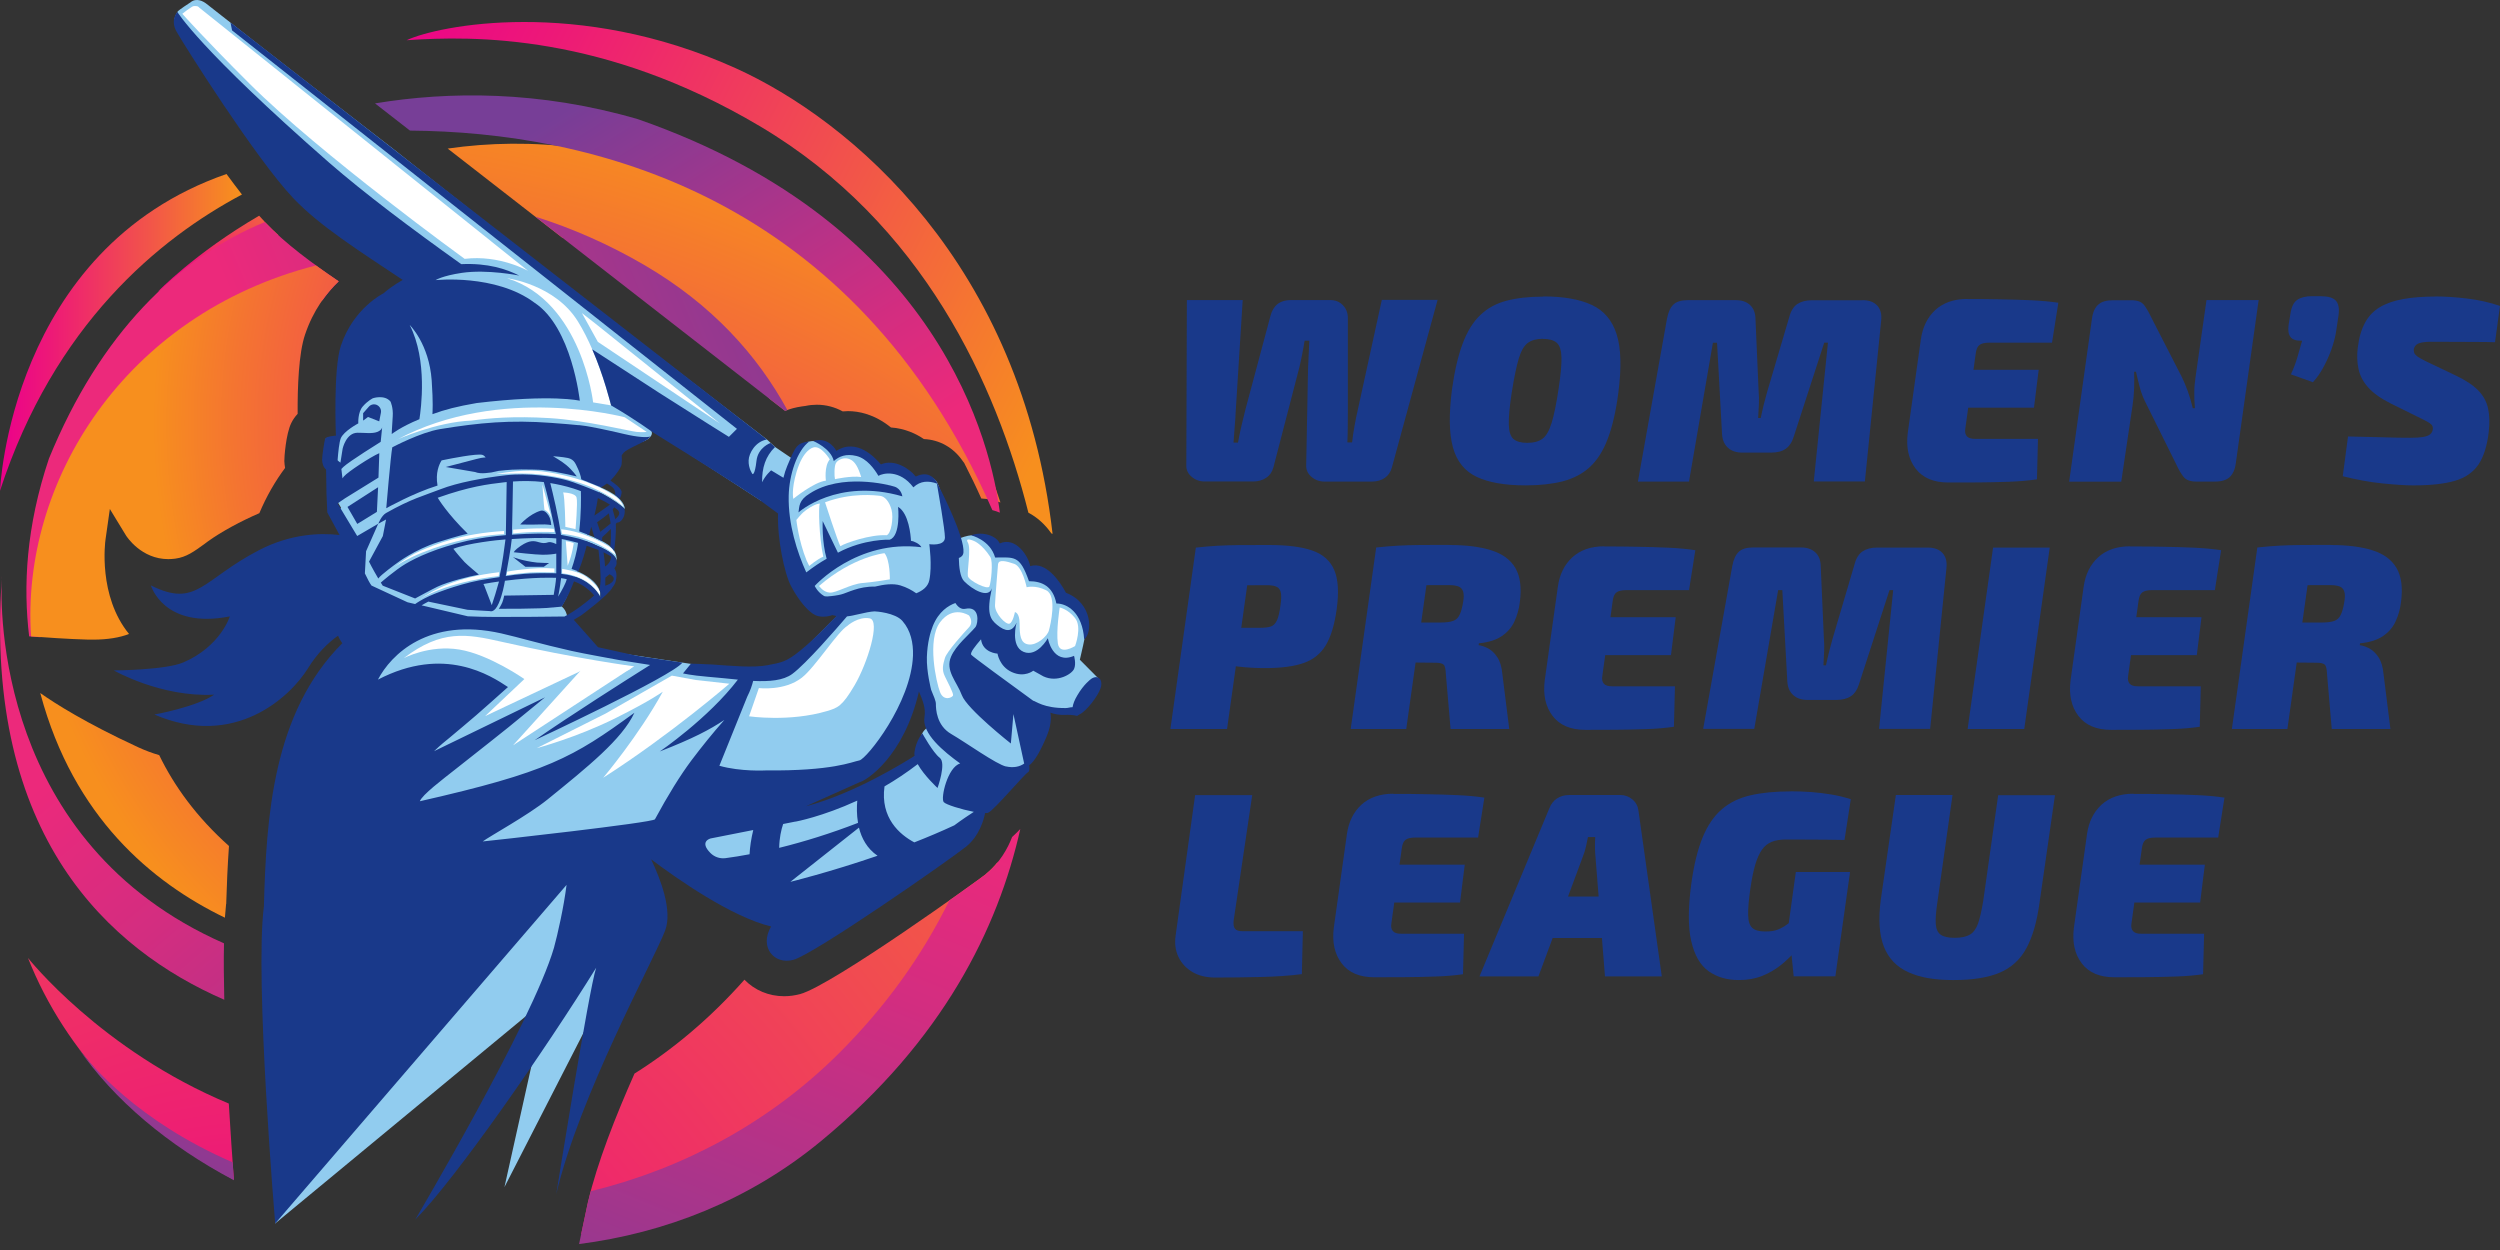 <svg width="100" height="50" viewBox="0 0 100 50" fill="none" xmlns="http://www.w3.org/2000/svg">
<rect x="0" y="0" width="100" height="50" fill="#333333" stroke="none"/>
<g clip-path="url(#clip0_4826_2445)">
<path d="M57.501 12.006L55.676 18.695C55.628 18.877 55.532 19.018 55.395 19.114C55.254 19.211 55.084 19.263 54.88 19.263H52.973C52.777 19.263 52.607 19.2 52.459 19.074C52.311 18.947 52.24 18.795 52.248 18.61L52.322 14.729C52.329 14.524 52.337 14.339 52.348 14.171C52.359 14.004 52.366 13.822 52.374 13.626H52.185C52.155 13.8 52.126 13.978 52.089 14.16C52.055 14.342 52.014 14.521 51.974 14.695L50.937 18.691C50.889 18.873 50.793 19.014 50.648 19.111C50.504 19.207 50.334 19.259 50.141 19.259H48.179C47.983 19.259 47.812 19.196 47.664 19.07C47.516 18.944 47.446 18.791 47.453 18.606L47.475 12.003H49.708L49.426 16.493C49.419 16.667 49.408 16.857 49.389 17.057C49.371 17.258 49.356 17.473 49.341 17.703H49.519C49.56 17.48 49.608 17.254 49.66 17.024C49.712 16.797 49.763 16.585 49.812 16.4L50.819 12.634C50.93 12.214 51.2 12.003 51.626 12.003H53.21C53.414 12.003 53.581 12.069 53.714 12.207C53.847 12.344 53.914 12.515 53.914 12.716V16.5C53.914 16.689 53.914 16.89 53.91 17.098C53.91 17.31 53.903 17.506 53.895 17.696H54.084C54.106 17.499 54.136 17.284 54.18 17.042C54.221 16.805 54.266 16.597 54.306 16.422L55.273 11.995H57.505L57.501 12.006Z" fill="#19398A"/>
<path d="M61.737 11.857C62.533 11.857 63.177 11.969 63.666 12.195C64.154 12.418 64.487 12.812 64.665 13.369C64.843 13.926 64.865 14.71 64.732 15.72C64.636 16.462 64.491 17.075 64.306 17.562C64.121 18.048 63.88 18.42 63.588 18.687C63.295 18.954 62.936 19.14 62.514 19.252C62.092 19.359 61.596 19.415 61.029 19.415C60.197 19.415 59.541 19.3 59.064 19.073C58.586 18.847 58.268 18.449 58.116 17.889C57.96 17.328 57.953 16.548 58.083 15.553C58.186 14.817 58.331 14.208 58.512 13.729C58.693 13.25 58.927 12.871 59.215 12.6C59.501 12.325 59.852 12.136 60.263 12.028C60.674 11.921 61.166 11.865 61.729 11.865L61.737 11.857ZM61.715 13.551C61.463 13.551 61.263 13.607 61.111 13.718C60.959 13.829 60.841 14.041 60.748 14.349C60.656 14.658 60.563 15.114 60.467 15.716C60.382 16.269 60.345 16.689 60.352 16.979C60.359 17.265 60.422 17.462 60.541 17.562C60.659 17.662 60.841 17.714 61.085 17.714C61.352 17.714 61.555 17.658 61.703 17.547C61.852 17.436 61.97 17.224 62.066 16.912C62.163 16.6 62.255 16.147 62.344 15.549C62.429 14.996 62.466 14.576 62.459 14.294C62.451 14.011 62.388 13.815 62.27 13.711C62.151 13.607 61.966 13.555 61.715 13.555V13.551Z" fill="#19398A"/>
<path d="M74.502 12.006C74.761 12.006 74.958 12.08 75.091 12.225C75.224 12.373 75.276 12.574 75.246 12.834L74.595 19.259H72.551L73.118 13.707H72.969L71.755 17.45C71.685 17.68 71.577 17.848 71.429 17.952C71.281 18.056 71.089 18.104 70.841 18.104H69.689C69.452 18.104 69.26 18.041 69.119 17.911C68.975 17.781 68.897 17.599 68.882 17.369L68.682 13.71H68.516L67.56 19.263H65.517L66.679 12.752C66.727 12.492 66.812 12.303 66.935 12.184C67.057 12.065 67.246 12.006 67.505 12.006H69.434C69.671 12.006 69.859 12.069 70 12.199C70.141 12.329 70.215 12.515 70.219 12.752L70.344 15.634C70.359 15.809 70.363 15.987 70.356 16.165C70.348 16.343 70.337 16.529 70.326 16.719H70.43C70.47 16.514 70.515 16.332 70.555 16.165C70.596 16.002 70.644 15.831 70.692 15.656L71.574 12.671C71.637 12.433 71.744 12.262 71.892 12.162C72.044 12.062 72.236 12.01 72.473 12.01H74.499L74.502 12.006Z" fill="#19398A"/>
<path d="M78.686 11.962C79.112 11.962 79.545 11.962 79.982 11.973C80.419 11.98 80.841 11.992 81.245 12.01C81.648 12.029 82.015 12.062 82.333 12.11L82.081 13.707H79.564C79.39 13.707 79.26 13.737 79.182 13.796C79.101 13.856 79.053 13.967 79.031 14.127L78.612 17.146C78.59 17.28 78.612 17.38 78.675 17.451C78.738 17.521 78.846 17.555 79.001 17.555H81.519L81.478 19.174C81.141 19.222 80.771 19.256 80.367 19.27C79.964 19.285 79.549 19.293 79.131 19.297C78.712 19.297 78.312 19.3 77.935 19.3C77.342 19.3 76.906 19.114 76.624 18.743C76.343 18.372 76.239 17.9 76.309 17.325L76.835 13.57C76.906 13.08 77.098 12.69 77.416 12.396C77.735 12.107 78.16 11.958 78.69 11.958L78.686 11.962ZM76.861 14.792H81.548L81.359 16.307H76.62L76.861 14.792Z" fill="#19398A"/>
<path d="M90.345 12.007L89.434 18.517C89.401 18.777 89.316 18.966 89.186 19.085C89.056 19.204 88.864 19.263 88.605 19.263H87.849C87.612 19.263 87.442 19.2 87.342 19.074C87.242 18.948 87.142 18.777 87.042 18.558L85.806 16.066C85.721 15.899 85.65 15.709 85.595 15.505C85.539 15.297 85.487 15.085 85.439 14.87H85.365C85.373 15.093 85.373 15.316 85.365 15.538C85.358 15.758 85.335 15.984 85.302 16.218L84.85 19.267H82.766L83.677 12.757C83.71 12.497 83.795 12.307 83.925 12.189C84.055 12.07 84.247 12.01 84.506 12.01H85.261C85.498 12.01 85.665 12.073 85.765 12.204C85.861 12.334 85.961 12.504 86.058 12.712L87.272 15.078C87.357 15.252 87.435 15.442 87.509 15.642C87.583 15.843 87.65 16.073 87.712 16.329H87.798C87.775 16.092 87.768 15.876 87.772 15.687C87.772 15.498 87.79 15.301 87.82 15.097L88.26 12.003H90.345V12.007Z" fill="#19398A"/>
<path d="M92.847 11.85C93.124 11.85 93.317 11.906 93.428 12.021C93.539 12.136 93.576 12.326 93.543 12.597L93.45 13.225C93.417 13.455 93.354 13.696 93.265 13.952C93.176 14.209 93.065 14.45 92.939 14.684C92.814 14.918 92.673 15.118 92.517 15.289L91.636 14.974C91.74 14.751 91.825 14.528 91.892 14.302C91.958 14.075 92.021 13.852 92.084 13.629C91.855 13.637 91.703 13.588 91.621 13.481C91.54 13.377 91.514 13.217 91.544 12.998L91.618 12.545C91.658 12.277 91.747 12.092 91.888 11.995C92.025 11.899 92.225 11.847 92.48 11.847H92.854L92.847 11.85Z" fill="#19398A"/>
<path d="M97.409 11.858C97.812 11.858 98.245 11.888 98.704 11.944C99.163 11.999 99.593 12.1 100 12.237L99.8 13.689C99.589 13.682 99.345 13.678 99.06 13.678C98.775 13.678 98.482 13.678 98.175 13.674C97.868 13.674 97.564 13.671 97.264 13.671C97.146 13.671 97.046 13.674 96.961 13.686C96.876 13.697 96.805 13.712 96.75 13.734C96.694 13.756 96.65 13.786 96.62 13.823C96.59 13.86 96.564 13.908 96.553 13.964C96.546 14.012 96.553 14.061 96.568 14.113C96.587 14.161 96.631 14.209 96.698 14.261C96.768 14.309 96.872 14.369 97.012 14.44L98.227 15.019C98.627 15.208 98.927 15.409 99.13 15.617C99.334 15.828 99.463 16.066 99.523 16.337C99.582 16.608 99.589 16.92 99.549 17.277C99.486 17.83 99.349 18.265 99.141 18.577C98.93 18.889 98.619 19.108 98.205 19.23C97.79 19.353 97.231 19.416 96.531 19.416C96.231 19.416 95.824 19.39 95.309 19.338C94.795 19.286 94.262 19.189 93.71 19.048L93.921 17.459C94.325 17.466 94.702 17.474 95.046 17.485C95.391 17.496 95.683 17.503 95.92 17.507C96.157 17.507 96.324 17.511 96.413 17.511C96.631 17.511 96.798 17.5 96.92 17.481C97.042 17.459 97.135 17.425 97.194 17.381C97.253 17.336 97.29 17.277 97.305 17.206C97.32 17.143 97.316 17.091 97.301 17.05C97.283 17.009 97.246 16.968 97.19 16.928C97.135 16.891 97.057 16.846 96.961 16.798L95.639 16.144C95.232 15.94 94.928 15.724 94.728 15.498C94.525 15.271 94.395 15.023 94.339 14.755C94.284 14.488 94.273 14.209 94.31 13.912C94.358 13.511 94.454 13.181 94.599 12.913C94.743 12.646 94.939 12.438 95.191 12.289C95.443 12.137 95.754 12.029 96.124 11.962C96.494 11.896 96.924 11.862 97.412 11.862L97.409 11.858Z" fill="#19398A"/>
<path d="M50.1 21.904L49.082 29.16H46.816L47.834 21.904H50.1ZM50.752 21.8C51.492 21.8 52.077 21.874 52.503 22.026C52.929 22.178 53.218 22.438 53.373 22.81C53.529 23.181 53.558 23.697 53.469 24.355C53.384 24.979 53.24 25.461 53.033 25.807C52.825 26.152 52.529 26.39 52.14 26.523C51.752 26.657 51.241 26.724 50.604 26.724C50.248 26.724 49.897 26.706 49.549 26.665C49.204 26.628 48.882 26.576 48.582 26.512C48.286 26.449 48.031 26.382 47.823 26.312C47.612 26.241 47.472 26.178 47.394 26.122L47.457 25.112H50.404C50.585 25.112 50.73 25.094 50.833 25.06C50.937 25.027 51.019 24.941 51.081 24.808C51.141 24.674 51.189 24.466 51.222 24.188C51.252 23.991 51.255 23.838 51.237 23.723C51.218 23.612 51.17 23.53 51.085 23.482C51 23.434 50.87 23.408 50.696 23.408C49.978 23.408 49.367 23.411 48.867 23.422C48.368 23.434 48.031 23.448 47.857 23.471L47.834 21.904C48.149 21.87 48.442 21.844 48.716 21.829C48.99 21.814 49.282 21.807 49.601 21.803C49.919 21.803 50.3 21.8 50.748 21.8H50.752Z" fill="#19398A"/>
<path d="M57.268 21.904L56.25 29.16H54.028L55.047 21.904H57.268ZM57.971 21.8C58.641 21.8 59.2 21.87 59.648 22.011C60.096 22.152 60.419 22.386 60.615 22.721C60.811 23.055 60.87 23.512 60.792 24.095C60.759 24.369 60.685 24.622 60.578 24.856C60.47 25.09 60.304 25.287 60.078 25.439C59.856 25.595 59.548 25.692 59.156 25.733L59.145 25.807C59.263 25.822 59.393 25.866 59.526 25.937C59.663 26.011 59.785 26.126 59.893 26.29C60 26.449 60.071 26.68 60.096 26.973L60.37 29.16H58.023L57.834 26.962C57.827 26.758 57.797 26.631 57.742 26.583C57.686 26.535 57.579 26.509 57.416 26.509C56.879 26.501 56.442 26.497 56.105 26.497C55.768 26.497 55.487 26.497 55.261 26.486C55.035 26.479 54.813 26.468 54.595 26.457L54.761 24.901H57.634C57.845 24.901 58.008 24.878 58.123 24.837C58.238 24.797 58.327 24.715 58.386 24.589C58.445 24.466 58.493 24.291 58.527 24.069C58.556 23.902 58.556 23.768 58.527 23.668C58.497 23.571 58.438 23.5 58.349 23.463C58.256 23.426 58.127 23.404 57.949 23.404C57.201 23.404 56.575 23.408 56.079 23.419C55.58 23.43 55.243 23.445 55.069 23.467L55.047 21.9C55.361 21.866 55.657 21.84 55.931 21.826C56.209 21.811 56.505 21.803 56.827 21.8C57.149 21.8 57.531 21.796 57.971 21.796V21.8Z" fill="#19398A"/>
<path d="M64.166 21.859C64.591 21.859 65.025 21.859 65.462 21.87C65.898 21.878 66.32 21.889 66.724 21.907C67.128 21.926 67.494 21.959 67.813 22.008L67.561 23.605H65.043C64.869 23.605 64.74 23.634 64.662 23.694C64.58 23.753 64.532 23.864 64.51 24.024L64.092 27.043C64.07 27.177 64.092 27.277 64.155 27.348C64.218 27.419 64.325 27.452 64.481 27.452H66.998L66.957 29.071C66.62 29.119 66.25 29.153 65.847 29.164C65.443 29.179 65.028 29.186 64.61 29.19C64.192 29.19 63.792 29.194 63.414 29.194C62.822 29.194 62.385 29.008 62.104 28.637C61.822 28.265 61.718 27.794 61.789 27.218L62.315 23.463C62.385 22.973 62.578 22.583 62.896 22.29C63.214 22 63.64 21.852 64.169 21.852L64.166 21.859ZM62.34 24.689H67.028L66.839 26.204H62.1L62.34 24.689Z" fill="#19398A"/>
<path d="M77.113 21.903C77.372 21.903 77.568 21.977 77.702 22.122C77.835 22.271 77.887 22.471 77.857 22.731L77.206 29.156H75.162L75.728 23.604H75.58L74.366 27.348C74.296 27.578 74.188 27.745 74.04 27.845C73.892 27.945 73.7 27.997 73.451 27.997H72.3C72.063 27.997 71.871 27.934 71.73 27.804C71.585 27.674 71.508 27.492 71.493 27.262L71.293 23.604H71.126L70.171 29.156H68.127L69.29 22.646C69.338 22.386 69.423 22.197 69.545 22.078C69.668 21.959 69.856 21.899 70.116 21.899H72.044C72.281 21.899 72.47 21.962 72.611 22.093C72.752 22.223 72.826 22.408 72.829 22.646L72.955 25.528C72.97 25.702 72.974 25.881 72.966 26.059C72.959 26.237 72.948 26.423 72.937 26.612H73.04C73.081 26.408 73.126 26.226 73.166 26.059C73.207 25.895 73.255 25.725 73.303 25.55L74.184 22.564C74.247 22.326 74.355 22.156 74.503 22.055C74.655 21.955 74.847 21.903 75.084 21.903H77.109H77.113Z" fill="#19398A"/>
<path d="M81.989 21.903L80.97 29.16H78.705L79.723 21.903H81.989Z" fill="#19398A"/>
<path d="M85.198 21.859C85.624 21.859 86.057 21.859 86.494 21.87C86.931 21.878 87.353 21.889 87.757 21.907C88.16 21.926 88.527 21.959 88.845 22.008L88.594 23.605H86.076C85.902 23.605 85.772 23.634 85.695 23.694C85.613 23.753 85.565 23.864 85.543 24.024L85.124 27.043C85.102 27.177 85.124 27.277 85.187 27.348C85.25 27.419 85.358 27.452 85.513 27.452H88.031L87.99 29.071C87.653 29.119 87.283 29.153 86.879 29.164C86.476 29.179 86.061 29.186 85.643 29.19C85.224 29.19 84.825 29.194 84.447 29.194C83.855 29.194 83.418 29.008 83.136 28.637C82.855 28.265 82.751 27.794 82.822 27.218L83.347 23.463C83.418 22.973 83.61 22.583 83.929 22.29C84.247 22 84.673 21.852 85.202 21.852L85.198 21.859ZM83.373 24.689H88.06L87.872 26.204H83.133L83.373 24.689Z" fill="#19398A"/>
<path d="M92.514 21.904L91.496 29.16H89.275L90.293 21.904H92.514ZM93.218 21.8C93.888 21.8 94.447 21.87 94.895 22.011C95.343 22.152 95.665 22.386 95.861 22.721C96.058 23.055 96.117 23.512 96.039 24.095C96.006 24.369 95.932 24.622 95.824 24.856C95.717 25.09 95.55 25.287 95.325 25.439C95.102 25.595 94.795 25.692 94.403 25.733L94.391 25.807C94.51 25.822 94.64 25.866 94.773 25.937C94.91 26.011 95.032 26.126 95.139 26.29C95.247 26.449 95.317 26.68 95.343 26.973L95.617 29.16H93.27L93.081 26.962C93.073 26.758 93.044 26.631 92.988 26.583C92.933 26.535 92.825 26.509 92.662 26.509C92.126 26.501 91.689 26.497 91.352 26.497C91.015 26.497 90.734 26.497 90.508 26.486C90.282 26.479 90.06 26.468 89.841 26.457L90.008 24.901H92.881C93.092 24.901 93.255 24.878 93.37 24.837C93.484 24.797 93.573 24.715 93.632 24.589C93.692 24.466 93.74 24.291 93.773 24.069C93.803 23.902 93.803 23.768 93.773 23.668C93.744 23.571 93.684 23.5 93.596 23.463C93.503 23.426 93.373 23.404 93.196 23.404C92.448 23.404 91.822 23.408 91.326 23.419C90.826 23.43 90.489 23.445 90.315 23.467L90.293 21.9C90.608 21.866 90.904 21.84 91.178 21.826C91.456 21.811 91.752 21.803 92.074 21.8C92.396 21.8 92.777 21.796 93.218 21.796V21.8Z" fill="#19398A"/>
<path d="M50.089 31.801L49.345 36.829C49.33 36.985 49.349 37.093 49.404 37.156C49.456 37.219 49.563 37.249 49.722 37.249H52.114L52.074 38.965C51.592 39.028 51.044 39.065 50.426 39.08C49.811 39.095 49.204 39.102 48.601 39.102C48.253 39.102 47.949 39.028 47.701 38.883C47.449 38.734 47.261 38.534 47.138 38.278C47.016 38.021 46.979 37.732 47.027 37.408L47.805 31.805H50.089V31.801Z" fill="#19398A"/>
<path d="M55.728 31.756C56.154 31.756 56.587 31.756 57.024 31.768C57.461 31.775 57.883 31.786 58.287 31.805C58.69 31.823 59.057 31.857 59.375 31.905L59.123 33.502H56.606C56.432 33.502 56.302 33.532 56.224 33.591C56.143 33.651 56.095 33.762 56.073 33.922L55.654 36.941C55.632 37.075 55.654 37.175 55.717 37.245C55.78 37.316 55.888 37.349 56.043 37.349H58.561L58.52 38.969C58.183 39.017 57.813 39.05 57.409 39.061C57.006 39.076 56.591 39.084 56.173 39.087C55.754 39.087 55.354 39.091 54.977 39.091C54.384 39.091 53.947 38.906 53.666 38.534C53.385 38.163 53.281 37.691 53.351 37.115L53.877 33.361C53.947 32.871 54.14 32.481 54.458 32.187C54.777 31.898 55.203 31.749 55.732 31.749L55.728 31.756ZM53.903 34.586H58.59L58.401 36.102H53.662L53.903 34.586Z" fill="#19398A"/>
<path d="M64.817 31.801C64.999 31.801 65.158 31.86 65.299 31.979C65.439 32.098 65.517 32.25 65.539 32.432L66.472 39.057H64.199L63.821 34.293C63.807 34.152 63.799 34.014 63.799 33.884C63.799 33.754 63.799 33.617 63.81 33.483H63.518C63.496 33.594 63.47 33.721 63.44 33.858C63.41 33.996 63.366 34.133 63.31 34.274L61.537 39.057H59.179L61.967 32.347C62.037 32.165 62.141 32.027 62.281 31.938C62.422 31.845 62.581 31.801 62.763 31.801H64.817ZM65.162 35.86L64.973 37.52H61.167L61.367 35.86H65.162Z" fill="#19398A"/>
<path d="M71.611 31.652C71.896 31.652 72.177 31.663 72.455 31.682C72.732 31.704 73.003 31.738 73.266 31.782C73.532 31.827 73.787 31.89 74.032 31.968L73.78 33.598C73.521 33.591 73.273 33.587 73.032 33.587C72.792 33.587 72.543 33.587 72.292 33.583C72.04 33.583 71.762 33.58 71.451 33.58C71.222 33.58 71.026 33.609 70.87 33.673C70.715 33.736 70.581 33.84 70.478 33.988C70.374 34.137 70.285 34.334 70.211 34.582C70.137 34.831 70.074 35.143 70.019 35.515C69.948 35.99 69.919 36.358 69.926 36.606C69.933 36.859 69.989 37.03 70.1 37.123C70.207 37.215 70.378 37.26 70.607 37.26C70.826 37.26 71 37.234 71.133 37.175C71.266 37.119 71.377 37.056 71.47 36.985C71.562 36.915 71.64 36.863 71.71 36.829L72.088 37.732C72.003 37.828 71.892 37.958 71.748 38.122C71.603 38.281 71.429 38.449 71.218 38.616C71.007 38.783 70.766 38.924 70.489 39.035C70.211 39.147 69.9 39.202 69.552 39.202C69.078 39.202 68.675 39.084 68.341 38.846C68.008 38.608 67.779 38.207 67.649 37.643C67.519 37.078 67.523 36.313 67.653 35.344C67.756 34.594 67.908 33.977 68.105 33.498C68.301 33.019 68.556 32.644 68.871 32.373C69.186 32.102 69.567 31.916 70.019 31.812C70.47 31.708 71.003 31.656 71.618 31.656L71.611 31.652ZM74.002 34.88L73.414 39.054H71.748L71.633 37.928L71.466 37.539L71.833 34.88H74.002Z" fill="#19398A"/>
<path d="M82.2 31.801L81.582 36.101C81.478 36.874 81.3 37.483 81.052 37.936C80.804 38.389 80.449 38.712 79.982 38.909C79.516 39.106 78.901 39.202 78.131 39.202C77.361 39.202 76.798 39.098 76.332 38.887C75.865 38.675 75.543 38.337 75.358 37.873C75.173 37.405 75.128 36.788 75.228 36.016L75.835 31.801H78.101L77.494 36.101C77.439 36.465 77.416 36.751 77.431 36.959C77.446 37.167 77.513 37.308 77.631 37.39C77.75 37.472 77.935 37.513 78.186 37.513C78.453 37.513 78.657 37.468 78.801 37.383C78.945 37.293 79.053 37.141 79.127 36.926C79.201 36.71 79.268 36.406 79.331 36.023L79.927 31.808H82.2V31.801Z" fill="#19398A"/>
<path d="M85.332 31.756C85.758 31.756 86.191 31.756 86.628 31.768C87.064 31.775 87.487 31.786 87.89 31.805C88.294 31.823 88.66 31.857 88.979 31.905L88.727 33.502H86.209C86.035 33.502 85.906 33.532 85.828 33.591C85.746 33.651 85.698 33.762 85.676 33.922L85.258 36.941C85.236 37.075 85.258 37.175 85.321 37.245C85.384 37.316 85.491 37.349 85.647 37.349H88.164L88.123 38.969C87.786 39.017 87.416 39.05 87.013 39.061C86.609 39.076 86.194 39.084 85.776 39.087C85.358 39.087 84.958 39.091 84.58 39.091C83.988 39.091 83.551 38.906 83.27 38.534C82.988 38.163 82.885 37.691 82.955 37.115L83.481 33.361C83.551 32.871 83.743 32.481 84.062 32.187C84.38 31.898 84.806 31.749 85.335 31.749L85.332 31.756ZM83.507 34.586H88.194L88.005 36.102H83.266L83.507 34.586Z" fill="#19398A"/>
<path d="M43.195 26.387C43.195 26.387 43.451 25.317 43.462 25.057C43.473 24.797 42.899 24.177 42.888 24.166L42.477 23.798C42.477 23.798 42.281 23.534 41.999 23.245C41.833 23.07 41.626 23.015 41.481 22.992C41.381 22.977 41.289 22.922 41.244 22.829C41.181 22.703 41.07 22.524 40.885 22.361C40.663 22.164 40.33 22.079 40.141 22.041C40.056 22.027 39.982 21.975 39.937 21.897C39.849 21.744 39.652 21.499 39.282 21.425C38.742 21.317 38.268 21.592 38.257 21.6C38.249 21.574 37.605 19.453 37.464 19.264C37.324 19.074 37.172 19.078 36.987 19.041C36.905 19.022 36.812 19.041 36.735 19.067C36.62 19.104 36.494 19.067 36.413 18.974C36.361 18.915 36.305 18.851 36.261 18.792C36.146 18.643 35.876 18.636 35.672 18.58C35.469 18.525 35.147 18.666 35.147 18.666C35.147 18.666 35.135 18.628 34.943 18.409C34.75 18.19 34.41 18.034 34.028 17.96C33.647 17.882 33.41 18.161 33.41 18.161L33.392 18.101C33.392 18.101 33.192 17.811 33.021 17.685C32.111 17.507 31.866 17.875 31.703 18.354L31.007 17.882L30.678 17.581L22.251 11.116L15.776 5.994C15.776 5.994 10.071 1.59 8.264 0.156C8.138 0.056 7.857 -0.107 7.616 0.097C7.616 0.097 7.127 0.409 7.094 0.476C7.012 0.643 6.879 0.854 7.087 1.092C7.294 1.326 8.597 3.514 9.623 4.839C10.77 6.329 11.777 8.36 14.95 9.909C15.317 10.087 15.876 10.417 16.527 10.826C16.672 10.919 16.801 11.034 16.913 11.168C16.961 11.227 17.016 11.29 16.979 11.309C17.083 11.309 16.483 11.446 16.587 11.439C16.713 11.431 16.838 11.413 16.961 11.387C16.079 11.68 15.668 12.066 15.424 12.259C15.11 12.505 14.665 13.693 14.262 14.38C13.858 15.067 13.669 16.59 13.669 16.59C13.573 16.831 13.48 17.474 13.48 17.474L13.04 17.522C13.04 17.522 12.94 18.164 12.947 18.313C12.955 18.461 13.492 18.398 13.492 18.398L13.447 18.725C13.388 18.955 13.555 19.152 13.555 19.152C13.555 19.152 13.373 19.542 13.414 19.798C13.454 20.051 13.64 20.3 13.64 20.3C13.64 20.3 13.529 20.5 13.521 20.56C13.514 20.619 13.969 21.132 13.936 21.28C13.902 21.429 14.054 21.551 14.158 21.663C14.251 21.763 14.136 22.354 14.117 22.647C14.091 22.602 14.069 22.558 14.043 22.513C13.814 22.086 13.758 22.227 13.529 21.804L13.477 22.186C13.591 22.639 14.058 24.103 14.058 24.162C14.058 24.229 13.732 26.424 13.729 26.446L13.795 34.483L11 48.944L21.851 39.972L20.178 47.484L25.676 36.755L24.81 33.16C24.81 33.16 33.44 31.601 34.621 30.828C35.472 30.271 36.676 27.523 36.801 26.591C36.839 26.884 36.883 27.111 36.905 27.211C36.913 27.244 36.924 27.278 36.946 27.308C37.024 27.423 37.238 27.798 37.168 28.281C37.101 28.737 37.401 29.228 37.535 29.424L37.131 29.079C36.65 29.38 36.85 29.959 36.85 29.959L36.753 30.134C36.753 30.134 35.676 31.066 33.614 31.968C32.314 32.537 29.904 32.867 29.589 32.912C29.567 32.912 29.541 32.912 29.519 32.912L27.342 32.685L27.312 33.87L28.438 34.988C28.438 34.988 28.456 35.006 28.471 35.014C28.686 35.173 31.004 36.874 31.544 36.874C32.111 36.874 36.546 34.286 37.69 33.591C38.545 33.071 39.363 32.206 39.723 31.798C39.83 31.675 39.822 31.486 39.704 31.374C39.486 31.163 39.674 30.795 39.971 30.854C40.352 30.928 40.707 30.962 40.819 30.854C41.044 30.639 41.518 29.8 41.663 29.54C41.688 29.491 41.703 29.436 41.7 29.376C41.688 29.161 41.666 28.604 41.729 28.489C41.788 28.377 42.077 28.466 42.199 28.511C42.24 28.526 42.281 28.529 42.322 28.529L43.014 28.481L43.458 28.125L43.969 27.17L43.192 26.387H43.195ZM21.426 11.498C21.426 11.498 21.455 11.509 21.474 11.517L21.489 11.524C21.466 11.517 21.448 11.509 21.426 11.498ZM36.846 24.897C36.735 25.365 36.731 25.867 36.764 26.29C36.557 25.844 36.816 24.143 35.606 24.173C35.269 24.181 34.573 23.906 33.525 24.623C33.395 24.686 32.481 25.688 31.651 26.457C31.411 26.58 29.989 26.732 29.974 26.736L28.245 26.647L24.673 26.108L23.902 25.919L22.751 24.738C22.636 24.645 22.71 24.467 22.466 24.255L22.644 23.932C22.644 23.932 22.821 23.479 22.984 23.07C23.084 23.104 23.195 23.145 23.303 23.204C23.858 23.501 24.014 23.906 24.014 23.906C24.021 23.765 24.014 23.698 24.014 23.698C23.873 23.234 23.388 22.97 23.073 22.844C23.218 22.483 23.351 22.064 23.436 21.644C23.588 21.7 23.795 21.785 24.073 21.915C24.617 22.172 24.673 22.38 24.676 22.446C24.676 22.372 24.669 22.131 24.517 21.956C24.328 21.733 23.84 21.514 23.488 21.377C23.569 20.857 23.858 19.977 23.928 19.798C23.939 19.769 23.954 19.732 23.965 19.691C24.069 19.739 24.199 19.806 24.358 19.902C24.754 20.136 24.998 20.363 24.998 20.363C24.987 20.266 24.95 20.118 24.739 19.917C24.547 19.732 24.184 19.564 24.025 19.494C24.073 19.319 24.113 19.141 24.11 19.093C24.11 19.015 24.273 18.792 24.38 18.551C24.488 18.309 24.369 17.863 24.369 17.863C24.369 17.863 24.55 17.767 24.669 17.641C24.724 17.655 24.78 17.67 24.839 17.681C25.65 17.867 26.209 17.496 26.05 17.221C26.165 17.266 26.239 17.299 26.261 17.31L30.437 20.025L31.355 19.538C31.296 20.029 31.344 20.53 31.326 21.113C31.3 21.934 32.377 23.846 32.681 24.073C32.984 24.296 34.062 24.073 34.08 24.073H34.791C34.836 24.069 37.098 23.82 36.842 24.905L36.846 24.897Z" fill="#91CCEF"/>
<path d="M20.289 11.131C20.289 11.131 22.203 11.372 23.121 12.865C23.984 14.262 24.443 16.215 24.443 16.215L23.725 16.096C23.725 16.096 23.273 12.059 20.285 11.131H20.289Z" fill="white"/>
<path d="M15.873 17.585C15.873 17.585 17.461 16.876 18.853 16.824C19.59 16.724 20.534 16.638 21.978 16.724C23.422 16.809 25.217 17.255 25.469 17.277C25.717 17.299 25.869 17.277 25.869 17.277L24.988 16.69C24.988 16.69 20.012 15.368 15.873 17.589V17.585Z" fill="white"/>
<path d="M19.767 18.971C19.767 18.971 20.896 18.893 21.61 18.978C22.377 19.067 23.091 19.242 23.724 19.52C24.543 19.881 24.946 20.274 24.946 20.274C24.946 20.274 24.857 19.999 24.554 19.814C24.32 19.669 23.558 19.171 21.999 18.9C21.555 18.837 21.077 18.737 19.767 18.974V18.971Z" fill="white"/>
<path d="M22.447 21.173C22.447 21.173 22.969 21.199 23.613 21.485C23.913 21.589 24.365 21.849 24.443 21.919C24.591 22.053 24.624 22.205 24.624 22.205C24.624 22.205 23.795 21.488 22.481 21.351L22.447 21.173Z" fill="white"/>
<path d="M22.151 21.154L22.177 21.284C22.177 21.284 21.766 21.269 21.352 21.28C21.022 21.287 20.692 21.321 20.526 21.339C20.526 21.172 20.526 21.187 20.526 21.187C20.526 21.187 21.57 21.094 22.155 21.154H22.151Z" fill="white"/>
<path d="M22.485 22.755C22.485 22.755 23.13 22.837 23.452 23.074C23.774 23.312 23.926 23.512 23.992 23.657C23.992 23.735 24.003 23.81 24.003 23.81C24.003 23.81 23.796 23.472 23.455 23.256C23 22.967 22.485 22.933 22.485 22.933V22.755Z" fill="white"/>
<path d="M22.177 22.74V22.896C22.177 22.896 21.54 22.877 21.237 22.896C20.837 22.922 20.267 23.003 20.267 23.003L20.285 22.866C20.285 22.866 21.337 22.669 22.177 22.74Z" fill="white"/>
<path d="M15.62 22.806C15.62 22.806 16.22 22.29 16.797 22.041C17.438 21.767 18.471 21.34 20.163 21.239C20.163 21.28 20.163 21.366 20.163 21.366C20.163 21.366 18.693 21.395 17.056 22.041C16.59 22.209 15.916 22.539 15.616 22.806H15.62Z" fill="white"/>
<path d="M19.967 22.888L19.948 23.04C19.948 23.04 17.968 23.237 16.779 23.976C17.346 23.601 18.212 23.092 19.967 22.888Z" fill="white"/>
<path d="M32.521 17.904C32.521 17.904 32.129 17.978 31.862 18.877C31.644 19.612 31.733 19.954 31.733 19.954C31.733 19.954 32.551 19.282 33.036 19.226C33.036 19.226 32.958 18.658 33.191 18.375C33.191 18.375 32.843 17.796 32.525 17.9L32.521 17.904Z" fill="white"/>
<path d="M34.047 18.398C33.888 18.301 33.688 18.313 33.536 18.42C33.492 18.45 33.455 18.487 33.436 18.524C33.366 18.651 33.369 19.048 33.399 19.167C33.399 19.167 34.039 19.022 34.447 19.081C34.325 18.68 34.206 18.495 34.051 18.398H34.047Z" fill="white"/>
<path d="M32.003 20.623L31.855 20.797C31.855 20.797 31.94 21.618 32.262 22.417C32.314 22.524 32.37 22.639 32.37 22.639C32.37 22.639 32.688 22.365 32.932 22.268C32.755 21.444 32.736 20.281 32.792 20.144C32.792 20.144 32.647 20.125 32.277 20.378C32.177 20.448 32.084 20.53 32.003 20.627V20.623Z" fill="white"/>
<path d="M33.003 20.096C33.003 20.096 33.521 21.689 33.614 21.848C33.814 21.718 34.825 21.369 35.465 21.41C35.646 21.351 35.75 20.719 35.661 20.389C35.572 20.062 35.395 19.858 35.209 19.835C35.024 19.813 34.069 19.691 33.003 20.092V20.096Z" fill="white"/>
<path d="M33.91 25.02C33.91 25.02 34.339 24.649 34.787 24.734C35.235 24.82 34.694 26.539 34.187 27.405C33.68 28.27 33.499 28.314 33.084 28.441C31.581 28.89 29.963 28.652 29.963 28.652L30.355 27.523C30.355 27.523 31.385 27.65 32.077 27.104C32.617 26.68 33.506 25.258 33.91 25.024V25.02Z" fill="white"/>
<path d="M16.157 26.323C16.157 26.323 17.179 25.785 18.375 25.982C19.571 26.179 20.974 27.163 20.974 27.163L19.404 28.645L23.488 26.717L25.117 26.814L25.369 26.654C25.369 26.654 23.125 26.364 20.059 25.67C18.667 25.354 17.668 25.176 16.157 26.32V26.323Z" fill="white"/>
<path d="M25.243 26.732L20.523 29.811L23.518 26.498L25.243 26.732Z" fill="white"/>
<path d="M29.178 27.349L27.83 27.2L26.875 27.025L24.221 28.544L21.47 29.926C21.47 29.926 23.08 29.499 24.65 28.711C26.024 28.024 26.512 27.668 26.512 27.668C25.553 29.421 24.128 31.11 24.128 31.11C26.838 29.376 29.178 27.345 29.178 27.345V27.349Z" fill="white"/>
<path d="M32.762 23.438C32.762 23.438 32.929 23.687 33.188 23.705C33.447 23.724 34.014 23.36 34.51 23.319C35.006 23.278 35.594 23.174 35.594 23.174C35.594 23.174 35.606 22.398 35.38 22.127C35.38 22.127 34.136 22.253 32.762 23.438Z" fill="white"/>
<path d="M38.964 21.641C38.964 21.641 39.278 21.76 39.611 22.276C39.734 22.462 39.641 23.316 39.574 23.461C39.508 23.605 38.752 23.23 38.715 23.045C38.678 22.859 38.852 21.942 38.715 21.704C38.578 21.466 38.964 21.641 38.964 21.641Z" fill="white"/>
<path d="M39.922 22.558C39.922 22.558 39.811 23.872 39.8 24.207C39.789 24.541 40.241 25.005 40.381 24.946C40.522 24.886 40.596 24.485 40.596 24.485C40.596 24.485 40.785 24.496 40.785 24.95C40.785 25.403 40.814 25.733 41.14 25.778C41.466 25.826 41.888 25.458 41.955 25.224C42.021 24.99 42.292 23.835 41.851 23.613C41.41 23.39 41.066 23.49 41.066 23.49C41.066 23.49 40.9 22.666 40.57 22.554C40.244 22.443 39.956 22.372 39.926 22.554L39.922 22.558Z" fill="white"/>
<path d="M42.388 24.3C42.388 24.3 42.714 24.359 43.003 24.723C43.292 25.087 43.003 25.841 43.003 25.841C43.003 25.841 42.388 26.235 42.314 25.737C42.24 25.239 42.388 24.3 42.388 24.3Z" fill="white"/>
<path d="M22.525 19.698C22.525 19.698 23.007 19.709 23.062 19.899C23.118 20.088 23.021 21.165 23.021 21.165L22.614 21.076C22.614 21.076 22.599 19.884 22.525 19.698Z" fill="white"/>
<path d="M22.633 21.648C22.633 21.648 22.696 21.651 22.785 21.674C22.878 21.696 22.948 21.725 22.948 21.725C22.948 21.725 22.904 22.149 22.707 22.632C22.677 22.286 22.633 21.648 22.633 21.648Z" fill="white"/>
<path d="M23.833 12.958L28.801 16.943L23.914 13.675L23.277 12.523L23.833 12.958Z" fill="white"/>
<path d="M38.76 24.619C38.76 24.619 38.96 24.875 38.76 25.09C38.56 25.305 37.871 26.067 37.797 26.319C37.723 26.572 37.66 26.784 37.797 27.058C37.934 27.333 38.134 27.72 38.123 27.809C38.112 27.898 37.749 28.072 37.601 27.682C37.45 27.296 37.075 25.599 37.601 24.893C38.127 24.188 38.76 24.619 38.76 24.619Z" fill="white"/>
<path d="M22.081 20.786C22.081 20.786 22 20.485 21.777 20.389C21.755 20.251 21.695 19.375 21.695 19.375L22.081 20.786Z" fill="white"/>
<path d="M21.474 22.502C20.9 22.439 20.519 22.283 20.519 22.283L21.018 22.673H21.751L21.959 22.521C21.959 22.521 21.596 22.514 21.47 22.502H21.474Z" fill="#19398A"/>
<path d="M7.956 0.293L21.125 10.837C21.125 10.837 19.985 10.183 18.586 10.354C18.586 10.354 12.814 6.172 9.985 3.35C8.149 1.519 7.293 0.553 7.293 0.553C7.293 0.553 7.434 0.434 7.608 0.319C7.723 0.245 7.712 0.234 7.864 0.245C7.897 0.245 7.93 0.263 7.956 0.286V0.293Z" fill="white"/>
<path d="M31.94 20.496C31.94 20.496 33.495 19.096 36.094 19.854C36.094 19.854 36.057 19.56 35.787 19.468C35.517 19.378 33.647 18.922 32.392 19.739C31.94 20.01 31.977 20.27 31.94 20.492V20.496Z" fill="#19398A"/>
<path d="M39.808 22.301C40.578 22.301 40.789 22.193 41.159 23.248C41.689 23.248 42.118 23.456 42.255 24.139C42.707 24.139 43.299 24.522 43.366 25.573C43.706 25.328 43.714 24.121 42.64 23.712C42.392 23.248 41.837 22.446 41.207 22.646C41.159 22.297 40.652 21.443 39.989 21.737C39.849 21.413 39.267 21.246 38.845 21.413C38.845 21.413 39.6 21.588 39.804 22.297L39.808 22.301Z" fill="#19398A"/>
<path d="M21.952 20.634C21.859 20.493 21.755 20.393 21.622 20.43C21.174 20.563 20.808 20.979 20.808 20.979C20.808 20.979 21.296 20.991 21.559 20.979C21.922 20.965 22.048 21.005 22.048 21.005C22.048 21.005 22.048 20.786 21.948 20.634H21.952Z" fill="#19398A"/>
<path d="M15.08 16.2C14.966 16.148 14.832 16.174 14.751 16.271L14.525 16.527V16.824L14.721 16.679L15.169 16.854L15.236 16.512C15.262 16.386 15.195 16.256 15.077 16.2H15.08Z" fill="#19398A"/>
<path d="M14.291 20.957L15.076 20.474L15.124 19.49L14.936 19.609L13.899 20.277L14.291 20.957Z" fill="#19398A"/>
<path d="M25.92 17.547C25.965 17.518 25.983 17.503 26.02 17.458C25.869 17.507 25.532 17.492 24.987 17.365C23.336 16.979 23.121 17.005 23.121 17.005C22.866 16.979 22.533 16.95 22.052 16.916C20.411 16.794 19.186 16.905 17.601 17.165C16.813 17.295 15.691 17.893 15.691 17.893C15.628 18.22 15.45 20.329 15.45 20.329C15.45 20.329 16.524 19.724 17.501 19.423C17.412 18.914 17.564 18.576 17.664 18.416L17.901 18.368C17.901 18.368 19.108 18.123 19.301 18.197C19.352 18.216 19.393 18.253 19.427 18.298C19.301 18.301 19.175 18.327 19.053 18.361L17.831 18.68L19.004 18.881C19.123 18.933 19.293 18.936 19.415 18.925C19.582 18.91 19.652 18.899 19.652 18.899C19.652 18.899 19.819 18.862 19.96 18.832C19.967 18.832 19.971 18.832 19.978 18.832C20.341 18.788 20.663 18.777 20.859 18.777C21.104 18.777 21.578 18.784 21.726 18.803C22.359 18.877 23.07 19.059 23.07 19.059C23.07 19.059 22.914 18.821 22.651 18.602C22.481 18.457 22.122 18.249 22.122 18.249C22.122 18.249 22.492 18.272 22.718 18.32C22.992 18.379 23.036 18.598 23.114 18.743C23.14 18.791 23.244 19.055 23.251 19.174L24.014 19.482L24.043 19.497C24.043 19.497 24.151 19.438 24.277 19.341C24.384 19.401 24.514 19.486 24.562 19.564C24.599 19.627 24.613 19.716 24.61 19.805C24.658 19.839 24.706 19.876 24.743 19.913C24.758 19.928 24.773 19.943 24.788 19.958C24.836 19.854 24.865 19.757 24.865 19.683C24.865 19.538 24.558 19.319 24.417 19.222C24.432 19.207 24.447 19.196 24.458 19.181C24.636 18.996 24.85 18.699 24.865 18.565C24.873 18.498 24.88 18.353 24.865 18.223C24.887 18.183 24.913 18.145 24.936 18.119C25.073 17.956 25.598 17.77 25.924 17.559L25.92 17.547Z" fill="#19398A"/>
<path d="M43.629 27.17C43.629 27.17 43.351 27.371 43.096 27.809C42.973 28.017 42.929 28.143 42.903 28.288C42.822 28.284 42.718 28.322 42.636 28.322C41.744 28.333 41.422 28.039 41.326 28.028C40.411 27.363 38.886 26.249 38.849 26.19C38.797 26.104 39.012 25.841 39.241 25.573C39.308 26.116 39.9 26.145 39.9 26.145C39.9 26.145 39.978 26.658 40.467 26.881C40.985 27.118 41.33 26.828 41.33 26.828L41.737 27.055C42.292 27.315 42.87 26.966 42.962 26.758C43.055 26.554 42.962 26.234 42.962 26.234C42.1 26.598 41.914 25.529 41.914 25.529C41.914 25.529 41.489 26.301 40.944 26.075C40.4 25.848 40.663 24.905 40.663 24.905C40.482 25.313 40.204 25.261 39.882 24.994C39.612 24.771 39.449 24.541 39.675 23.531C39.538 23.962 38.882 23.575 38.564 23.248C38.405 23.085 38.36 22.684 38.353 22.32C38.456 22.283 38.527 22.216 38.538 22.097C38.59 21.499 37.705 19.739 37.501 19.345C37.501 19.345 37.49 19.316 37.464 19.271V19.264H37.461C37.368 19.115 37.112 18.825 36.631 19.063C36.387 18.747 35.776 18.343 35.235 18.577C35.028 18.331 34.284 17.503 33.455 18.034C33.455 18.034 33.162 17.448 32.529 17.641C32.529 17.641 33.244 17.934 33.351 18.443C33.569 18.25 33.843 18.138 34.258 18.239C34.673 18.339 34.973 18.755 35.136 19.033C35.317 18.926 35.987 18.77 36.535 19.494C36.82 19.223 37.15 19.227 37.475 19.342C37.535 19.687 37.797 21.18 37.797 21.499C37.797 21.863 37.172 21.767 37.172 21.767C37.172 21.767 37.294 22.632 37.172 23.211C37.116 23.479 36.887 23.635 36.65 23.731C36.479 23.612 36.272 23.494 36.013 23.416C35.728 23.33 35.361 23.375 34.998 23.464C34.347 23.449 33.884 23.72 33.651 23.776C33.636 23.779 33.617 23.783 33.603 23.787C33.584 23.791 33.562 23.794 33.536 23.802C33.347 23.839 33.144 23.854 33.092 23.858C33.032 23.858 32.981 23.854 32.955 23.835C32.703 23.687 32.588 23.438 32.588 23.438C32.588 23.438 34.269 21.566 36.857 21.889C36.79 21.759 36.576 21.652 36.439 21.633C36.428 21.406 36.353 20.537 35.924 20.274C35.924 20.274 36.042 21.44 35.587 21.588C35.587 21.588 34.569 21.544 33.517 22.108L32.907 20.842C32.907 20.842 32.87 21.681 33.066 22.35C32.785 22.509 32.555 22.665 32.251 22.896C31.889 22.093 31.522 20.976 31.548 19.828C31.566 19.004 31.877 18.02 32.377 17.655C31.877 17.73 31.84 17.804 31.489 18.64C31.429 18.781 31.378 18.941 31.337 19.111L30.845 18.814C30.845 18.814 30.619 19.004 30.485 19.29C30.474 18.718 30.619 18.253 31 17.882L30.822 17.719C30.822 17.719 30.319 17.89 30.259 18.435C30.193 19.026 30.1 18.963 30.1 18.963C30.1 18.963 29.93 18.74 29.945 18.413C29.956 18.123 30.219 17.659 30.674 17.581L9.219 0.899L9.282 1.215L29.478 17.154L29.156 17.474C29.156 17.474 28.042 16.783 26.35 15.702L23.688 13.972C24.143 14.996 24.443 16.215 24.443 16.215C25.428 16.787 26.083 17.273 26.083 17.273C28.094 18.517 29.597 19.486 29.597 19.486L30.404 20.014L31.122 20.541C31.085 21.518 31.37 22.94 31.648 23.456C31.937 23.999 32.311 24.459 32.611 24.604C32.907 24.745 33.281 24.611 33.295 24.604C33.347 24.619 33.403 24.63 33.458 24.641C33.351 24.745 33.233 24.871 33.166 24.934C33.166 24.934 32.57 25.57 32.011 26.023C31.452 26.476 31.274 26.498 30.696 26.609C30.119 26.717 29.282 26.635 28.494 26.58C28.264 26.565 27.638 26.546 27.638 26.546L27.32 26.936C27.32 26.936 27.634 27.014 28.305 27.07C28.719 27.103 29.127 27.148 29.515 27.185C28.331 28.737 26.391 30.059 26.391 30.059C27.731 29.536 28.39 29.187 28.975 28.797C28.508 29.324 28.075 29.863 27.66 30.412C27.209 31.016 26.721 31.802 26.198 32.771C26.124 32.908 19.601 33.632 19.308 33.658C19.593 33.447 21.13 32.603 21.9 31.98C23.499 30.683 24.887 29.569 25.376 28.511C22.91 30.312 21.9 30.888 16.794 32.05C16.883 31.794 17.716 31.166 18.205 30.78C20.711 28.804 20.185 29.216 21.8 27.894C20.411 28.574 18.519 29.48 17.361 30.048C17.701 29.729 17.753 29.699 17.986 29.506C18.338 29.209 18.693 28.916 19.041 28.615C19.408 28.299 19.767 27.972 20.319 27.482C19.634 27.029 17.775 25.8 15.117 27.185C15.639 26.186 17.138 24.678 20.052 25.336C20.744 25.492 21.607 25.755 22.851 26.034C23.477 26.171 24.114 26.279 24.743 26.398L26.006 26.598C25.117 27.155 22.84 28.6 21.385 29.61C21.385 29.61 26.883 27.048 27.298 26.505L26.376 26.368L25.702 26.268C25.369 26.223 24.28 25.959 23.921 25.889L22.951 24.793L23.247 24.615C23.247 24.615 24.362 23.794 24.502 23.49C24.639 23.319 24.654 23.163 24.658 23.029C24.665 22.899 24.617 22.799 24.576 22.736C24.632 22.658 24.673 22.58 24.662 22.513C24.662 22.491 24.662 22.465 24.658 22.439C24.658 22.454 24.658 22.461 24.658 22.461C24.658 22.461 24.658 22.446 24.658 22.428V22.417C24.643 22.331 24.55 22.134 24.058 21.904C23.477 21.629 23.188 21.555 23.129 21.54C22.944 21.496 22.684 21.436 22.44 21.395C22.34 20.656 22.111 19.724 22.011 19.323C22.303 19.371 22.61 19.438 22.929 19.538C23.04 19.572 23.136 19.609 23.236 19.646C23.244 19.906 23.247 20.552 23.169 21.254C23.255 21.284 23.395 21.336 23.562 21.403C23.592 21.302 23.621 21.191 23.651 21.069L23.777 21.496C23.88 21.544 23.988 21.592 24.084 21.648V21.522C24.084 21.522 24.069 21.496 24.188 21.395C24.232 21.358 24.332 21.262 24.436 21.154C24.439 21.291 24.443 21.614 24.413 21.863C24.447 21.893 24.476 21.919 24.502 21.949C24.525 21.978 24.547 22.008 24.562 22.038C24.595 21.8 24.654 21.314 24.632 20.953C24.647 20.939 24.662 20.924 24.676 20.909C24.75 20.901 24.828 20.868 24.891 20.775C24.987 20.638 25.006 20.478 24.98 20.352C24.976 20.348 24.732 20.125 24.34 19.895C24.166 19.791 24.025 19.72 23.917 19.672C23.791 19.62 22.973 19.275 22.551 19.178C22.096 19.07 21.181 18.903 20.226 19.011C19.315 19.115 18.301 19.305 17.634 19.564C16.968 19.824 16.453 19.947 15.439 20.523C15.254 20.63 15.132 20.95 15.132 20.95C15.132 20.95 15.246 20.883 15.443 20.779L15.313 21.444L14.761 22.465C14.761 22.465 14.895 22.74 15.132 23.141C15.228 22.996 15.806 22.576 15.887 22.517C15.887 22.517 16.59 21.978 17.535 21.681C18.32 21.432 18.708 21.347 18.708 21.347C17.875 20.53 17.535 19.954 17.509 19.91C18.786 19.457 19.515 19.368 20.16 19.293C20.193 19.29 20.23 19.286 20.267 19.282L20.234 21.406C19.719 21.451 19.182 21.522 18.708 21.629C17.446 21.919 16.653 22.302 16.224 22.554C15.794 22.81 15.232 23.304 15.232 23.304L15.309 23.427L16.605 23.939C16.605 23.939 17.323 23.549 17.498 23.468C17.949 23.256 18.786 23.052 19.156 22.985C19.156 22.985 18.679 22.587 18.582 22.483C18.282 22.153 18.171 22.001 18.134 21.952C18.708 21.726 19.93 21.596 20.219 21.577C20.193 21.8 20.085 22.613 19.978 23.085C19.823 23.111 19.66 23.137 19.475 23.163C18.627 23.282 17.598 23.65 17.172 23.843C16.857 23.988 16.679 24.11 16.605 24.162L16.302 24.091L14.861 23.423C14.791 23.334 14.695 23.145 14.595 22.936L14.643 22.049L15.128 20.95L14.288 21.44L14.162 21.232L13.503 20.136L13.795 19.936L15.139 19.104L15.172 18.127C14.825 18.276 13.91 18.874 13.755 19.059C13.736 19.082 13.717 19.108 13.699 19.134L13.655 18.759C13.677 18.736 13.703 18.71 13.736 18.677C13.962 18.461 15.228 17.674 15.228 17.674L15.287 17.087C15.284 17.117 15.258 17.21 15.091 17.277C14.887 17.358 14.562 17.306 14.299 17.31C13.843 17.314 13.706 17.945 13.706 17.945L13.617 18.506L13.503 18.417C13.529 18.079 13.569 17.689 13.629 17.537C13.743 17.247 14.332 16.935 14.332 16.935C14.332 16.935 14.306 16.493 14.51 16.259C14.713 16.025 14.917 15.929 14.917 15.929C14.917 15.929 15.38 15.773 15.62 16.062C15.62 16.062 15.735 16.3 15.709 16.66C15.669 17.221 15.669 17.362 15.669 17.362C15.669 17.362 16.02 17.08 16.776 16.768C16.838 16.378 17.113 14.413 16.387 12.998C16.387 12.998 17.164 13.752 17.268 15.219C17.331 16.148 17.301 16.441 17.298 16.567C17.801 16.382 18.275 16.259 19.064 16.122C22.1 15.761 23.192 16.029 23.192 16.029C23.192 16.029 22.877 13.084 21.378 12.107C19.826 10.948 17.424 11.205 17.424 11.205C17.424 11.205 17.679 11.034 18.471 10.915C19.5 10.763 20.77 11.023 20.77 11.023C20.241 10.759 19.526 10.518 18.449 10.566C16.442 9.136 14.558 7.717 13.162 6.503C7.957 1.95 7.094 0.476 7.094 0.476C7.094 0.476 6.798 0.788 7.061 1.263C7.324 1.738 10.226 6.34 11.729 7.925C12.788 9.04 14.38 10.046 16.109 11.197C15.735 11.409 15.469 11.617 15.335 11.736C15.335 11.736 14.139 12.319 13.636 13.827C13.325 14.751 13.436 17.425 13.436 17.425C13.436 17.425 13.059 17.451 13.014 17.54C12.97 17.63 12.881 18.276 12.884 18.395C12.888 18.513 12.925 18.688 13.044 18.781L13.059 19.739L13.092 20.497L13.581 21.399C12.784 21.31 11.622 21.355 10.371 22.001C8.094 23.178 7.871 24.337 6.035 23.416C6.035 23.416 6.542 25.18 9.193 24.656C9.193 24.656 8.823 25.859 7.331 26.498C6.609 26.806 4.554 26.817 4.554 26.817C4.554 26.817 6.435 27.898 8.568 27.787C7.842 28.281 6.176 28.581 6.176 28.581C9.375 29.963 11.603 27.887 12.314 26.739C12.688 26.13 13.121 25.714 13.521 25.428C13.603 25.622 13.666 25.677 13.692 25.729C10.904 28.518 10.652 32.696 10.556 36.258C10.182 39.136 11.007 48.94 11.007 48.94L22.662 35.396C22.555 36.269 22.303 37.387 22.159 37.91C21.289 40.885 16.609 48.784 16.609 48.784C18.22 47.169 21.833 41.958 23.847 38.709C23.562 39.541 22.251 47.763 22.251 47.763C23.173 43.834 26.131 38.449 26.602 37.231C26.913 36.429 26.416 35.147 26.043 34.371C27.109 35.173 29.256 36.674 30.845 37.06C30.356 37.884 30.97 38.605 31.737 38.393C32.585 38.159 38.005 34.382 38.653 33.859C39.193 33.42 39.364 32.733 39.404 32.522C39.46 32.522 39.504 32.522 39.53 32.507C39.756 32.414 40.981 30.962 41.118 30.891C41.189 30.854 41.185 30.724 41.167 30.609C41.396 30.464 41.666 29.933 41.866 29.458C42.114 28.867 42.014 28.507 42.014 28.507C42.159 28.563 42.403 28.607 42.588 28.596C42.903 28.578 43.084 28.637 43.084 28.637C43.084 28.637 43.151 28.589 43.181 28.574C43.455 28.455 43.925 27.835 44.025 27.523C44.132 27.189 43.928 26.966 43.647 27.155L43.629 27.17ZM24.543 23.189C24.506 23.326 24.288 23.404 24.21 23.43C24.21 23.338 24.214 23.226 24.214 23.107C24.254 23.078 24.314 23.029 24.38 22.97C24.458 23.003 24.576 23.078 24.543 23.189ZM24.447 22.264C24.443 22.354 24.406 22.532 24.203 22.662C24.191 22.457 24.169 22.257 24.14 22.09C24.236 22.138 24.354 22.201 24.451 22.264H24.447ZM24.573 20.296C24.647 20.348 24.684 20.378 24.684 20.378C24.684 20.378 24.78 20.437 24.769 20.552C24.765 20.612 24.688 20.701 24.613 20.768L24.506 20.378C24.528 20.352 24.55 20.322 24.573 20.292V20.296ZM24.01 21.273L23.884 20.89C24.047 20.779 24.225 20.645 24.354 20.534L24.428 20.939C24.251 21.087 24.01 21.273 24.01 21.273ZM23.91 19.921C24.114 20.017 24.28 20.11 24.399 20.185C24.217 20.322 23.906 20.534 23.777 20.623C23.84 20.348 23.895 20.092 23.91 19.925V19.921ZM22.466 21.562C22.636 21.585 23.047 21.692 23.121 21.715C23.081 22.067 22.962 22.472 22.862 22.758C22.922 22.777 23.018 22.81 23.133 22.858C23.292 22.487 23.421 22.008 23.466 21.83C23.68 21.904 23.869 21.971 23.94 21.997C23.958 22.16 24.01 22.606 24.025 23.055C24.032 23.271 24.006 23.449 23.977 23.59C23.991 23.624 24.006 23.657 24.017 23.694C24.017 23.694 24.025 23.761 24.017 23.902C24.017 23.902 23.858 23.501 23.306 23.2C23.114 23.096 22.91 23.041 22.773 23.007C22.773 23.007 22.644 22.977 22.451 22.955C22.451 22.784 22.459 22.402 22.47 21.562H22.466ZM22.444 23.126C22.511 23.133 22.588 23.148 22.67 23.167C22.633 23.33 22.474 23.62 22.325 23.865C22.388 23.568 22.433 23.223 22.444 23.126ZM20.519 19.26C20.87 19.234 21.285 19.23 21.752 19.282C21.814 19.501 21.911 19.858 21.974 20.151C22.092 20.719 22.196 21.191 22.233 21.366C22.222 21.366 22.211 21.366 22.2 21.362C21.925 21.336 21.244 21.332 20.478 21.388C20.489 21.035 20.511 19.732 20.519 19.264V19.26ZM20.467 21.562C21.015 21.525 21.807 21.496 22.251 21.536V21.763C22.192 21.733 22.111 21.7 22.011 21.685C21.896 21.67 21.844 21.774 21.555 21.689C21.37 21.633 21.189 21.592 20.826 21.837C20.578 22.004 20.552 22.09 20.552 22.09C20.552 22.09 21.433 22.19 21.703 22.19C21.981 22.19 22.151 22.164 22.251 22.145V22.933C22.203 22.933 22.155 22.929 22.107 22.929C21.17 22.914 20.7 22.97 20.23 23.044C20.289 22.729 20.441 21.915 20.471 21.559L20.467 21.562ZM19.96 23.26C19.875 23.579 19.752 23.965 19.671 24.207L19.375 23.438L19.338 23.36C19.556 23.319 19.763 23.286 19.96 23.26ZM17.142 24.066L18.701 24.392L19.597 24.444C19.597 24.444 19.774 24.537 19.952 24.125C20.097 23.791 20.174 23.375 20.197 23.23C21.378 23.078 22.122 23.111 22.122 23.111C22.122 23.111 22.166 23.111 22.244 23.111C22.236 23.263 22.192 23.542 22.148 23.794L20.167 23.824C20.167 23.824 20.141 23.973 20.093 24.095C20.034 24.236 19.952 24.352 19.952 24.352C19.952 24.352 21.659 24.359 22.096 24.299H22.118L22.181 24.292L22.466 24.266C22.692 23.936 22.881 23.468 22.959 23.252C23.114 23.312 23.281 23.39 23.432 23.505C23.606 23.635 23.71 23.746 23.766 23.82C23.455 24.091 23.01 24.441 22.581 24.66C21.67 24.675 20.852 24.675 19.815 24.678C19.415 24.678 19.056 24.667 18.712 24.652L16.864 24.214C16.935 24.173 17.02 24.121 17.138 24.062L17.142 24.066ZM29.978 34.171C29.641 34.234 29.312 34.289 29.012 34.327C28.793 34.353 28.575 34.278 28.419 34.122C27.957 33.658 28.419 33.539 28.419 33.539L30.13 33.201C30.045 33.554 29.997 33.877 29.982 34.174L29.978 34.171ZM30.626 30.817C30.626 30.817 29.634 30.873 28.775 30.631C29.152 29.684 29.578 28.652 29.889 27.868C30.015 27.623 30.089 27.393 30.126 27.237C30.778 27.267 31.329 27.222 31.689 26.959C32.24 26.554 33.473 25.131 33.88 24.656C34.062 24.637 34.195 24.6 34.195 24.6C34.624 24.5 34.825 24.463 34.98 24.455C35.043 24.455 35.798 24.507 36.094 24.834L36.102 24.845C36.428 25.217 36.535 25.718 36.52 26.216C36.453 28.128 34.662 30.36 34.377 30.416C34.069 30.476 33.314 30.843 30.622 30.817H30.626ZM31.167 33.911C31.174 33.521 31.248 33.19 31.326 32.96L31.814 32.863H31.833C31.833 32.863 32.892 32.667 34.291 32.024C34.269 32.273 34.265 32.589 34.321 32.915C33.236 33.335 32.163 33.669 31.167 33.914V33.911ZM31.614 35.274L34.358 33.105C34.462 33.525 34.68 33.944 35.102 34.23C33.177 34.891 31.614 35.274 31.614 35.274ZM38.16 33.019C37.638 33.261 37.105 33.487 36.572 33.695C35.994 33.387 35.206 32.722 35.38 31.456C35.817 31.203 36.265 30.906 36.709 30.565C36.964 31.025 37.501 31.519 37.501 31.519C37.501 31.519 37.864 30.52 37.59 30.312C37.32 30.108 36.894 29.335 36.894 29.335C36.894 29.335 36.639 29.61 36.576 30.108C36.572 30.149 36.576 30.189 36.583 30.234C36.254 30.446 34.166 31.753 32.236 32.251L34.391 31.285C34.665 31.222 36.161 30.249 36.757 27.66C36.894 27.987 37.042 28.325 36.979 28.678C36.864 29.343 37.749 30.063 38.408 30.539C37.908 30.676 37.616 31.927 37.749 32.084C37.838 32.188 38.46 32.377 38.953 32.474C38.775 32.589 38.468 32.793 38.164 33.019H38.16ZM40.245 30.661C39.86 30.579 38.634 29.699 38.045 29.358C37.457 29.016 37.435 28.359 37.435 28.151C37.435 28.039 37.346 27.835 37.246 27.594C37.242 27.575 37.057 26.869 37.075 26.283C37.094 25.707 37.212 25.295 37.312 25.042C37.549 24.455 37.942 24.218 38.216 24.121C38.323 24.288 38.453 24.385 38.612 24.352C39.212 24.225 39.127 24.931 39.023 25.079C38.738 25.414 38.245 25.803 38.045 26.26C37.797 26.828 38.271 27.259 38.475 27.809C38.679 28.359 40.434 29.74 40.434 29.74L40.537 28.563L40.967 30.542C40.789 30.669 40.541 30.724 40.241 30.657L40.245 30.661Z" fill="#19398A"/>
<path d="M22.48 9.497C22.528 9.512 22.573 9.526 22.621 9.545C26.393 11.183 29.018 13.433 30.792 15.959L31.406 16.434C31.603 16.352 31.825 16.293 32.08 16.256L32.221 16.237C32.373 16.204 32.528 16.189 32.676 16.189C33.039 16.189 33.391 16.282 33.709 16.456C33.78 16.449 33.85 16.445 33.92 16.445C34.342 16.445 34.972 16.56 35.638 17.099C36.194 17.136 36.645 17.351 36.956 17.563C37.586 17.589 38.148 17.909 38.515 18.451L38.567 18.517L38.611 18.607L38.652 18.685C38.667 18.714 38.678 18.737 38.685 18.755C38.804 18.985 39.029 19.439 39.252 19.94C39.522 19.951 39.781 20.01 40.018 20.1C38.552 15.598 35.49 10.566 29.233 7.707C25.027 5.783 21.188 5.471 17.908 5.943L22.473 9.493L22.48 9.497Z" fill="url(#paint0_radial_4826_2445)"/>
<path d="M9.152 44.142C4.039 42.014 1.118 38.316 1.118 38.316C2.629 42.141 5.654 45.201 9.356 47.188C9.293 46.337 9.219 45.279 9.152 44.142Z" fill="url(#paint1_radial_4826_2445)"/>
<path d="M39.43 34.969C39.208 35.151 33.306 39.407 32.003 39.764C31.792 39.819 31.577 39.849 31.366 39.849C30.748 39.849 30.185 39.608 29.778 39.188C28.397 40.748 26.901 41.988 25.38 42.943C24.621 44.655 23.888 46.511 23.517 48.09L23.247 49.364C24.935 49.029 26.587 48.469 28.138 47.648C34.554 44.268 38.16 38.954 39.919 34.464C39.782 34.639 39.619 34.809 39.426 34.965L39.43 34.969Z" fill="url(#paint2_radial_4826_2445)"/>
<path d="M6.309 11.673C7.697 10.804 9.322 9.991 11.136 9.408C10.955 9.241 10.781 9.074 10.618 8.903C10.537 8.818 10.455 8.725 10.366 8.628C7.778 10.136 6.309 11.673 6.309 11.673Z" fill="url(#paint3_radial_4826_2445)"/>
<path d="M9.678 7.781C9.478 7.524 9.271 7.246 9.06 6.96C0.378 9.979 0 19.631 0 19.631C2.166 12.98 6.375 9.534 9.678 7.781Z" fill="url(#paint4_linear_4826_2445)"/>
<path d="M8.957 37.732C-0.162 33.718 0.015 24.266 0.071 23.163C-0.644 33.447 4.362 37.985 8.971 39.99C8.953 39.177 8.945 38.408 8.96 37.732H8.957Z" fill="url(#paint5_linear_4826_2445)"/>
<path d="M0.071 23.163C0.071 23.126 0.071 23.093 0.078 23.056C0.078 23.056 0.078 23.093 0.071 23.163Z" fill="url(#paint6_linear_4826_2445)"/>
<path d="M3.13 41.918C3.081 41.847 3.026 41.777 2.981 41.706C2.981 41.706 3.029 41.784 3.13 41.918Z" fill="url(#paint7_linear_4826_2445)"/>
<path d="M40.483 33.484C40.312 33.93 39.994 34.513 39.431 34.97C39.364 35.025 38.783 35.445 37.972 36.021C36.88 38.238 35.422 40.277 33.544 42.145C30.797 44.878 27.361 46.739 23.633 47.648C23.593 47.801 23.555 47.949 23.518 48.094L23.163 49.762C26.591 49.32 29.953 48.027 32.841 45.643C37.724 41.614 39.923 37.127 40.812 33.161C40.682 33.295 40.572 33.403 40.479 33.484H40.483Z" fill="url(#paint8_linear_4826_2445)"/>
<path d="M9.304 46.493C5.52 44.852 3.639 42.613 3.128 41.918C4.554 43.998 6.738 45.829 9.356 47.21C9.341 46.984 9.322 46.746 9.304 46.49V46.493Z" fill="url(#paint9_linear_4826_2445)"/>
<path d="M1.621 25.485C1.792 22.7 2.676 17.961 6.449 14.804C8.141 13.389 10.088 12.427 12.902 12.008C13.113 11.711 13.335 11.458 13.55 11.254C12.491 10.533 11.432 9.761 10.618 8.907C10.611 8.899 10.6 8.888 10.592 8.881C7.097 10.329 4.009 13.33 1.958 18.343C1.04 21.077 0.925 23.454 1.166 25.455C1.284 25.466 1.44 25.478 1.618 25.489L1.621 25.485Z" fill="url(#paint10_linear_4826_2445)"/>
<path d="M31.407 16.434C31.436 16.423 31.466 16.416 31.495 16.404C30.296 14.206 28.474 12.174 25.764 10.596C24.376 9.786 22.91 9.137 21.41 8.665L31.403 16.438L31.407 16.434Z" fill="url(#paint11_linear_4826_2445)"/>
<path d="M1.614 27.724C1.614 27.724 1.622 27.75 1.625 27.761V27.727H1.614V27.724Z" fill="url(#paint12_linear_4826_2445)"/>
<path d="M3.536 25.585C3.602 25.585 3.669 25.585 3.728 25.585C4.302 25.585 4.798 25.503 5.161 25.358C3.921 23.843 4.206 21.682 4.22 21.585L4.394 20.36L5.039 21.418C5.061 21.455 5.646 22.365 6.731 22.365C6.823 22.365 6.916 22.358 7.012 22.346C7.453 22.287 7.764 22.061 8.197 21.745L8.312 21.659C8.856 21.266 9.637 20.846 10.374 20.527C10.659 19.851 11.007 19.249 11.403 18.718C11.388 18.625 11.377 18.536 11.373 18.443C11.37 18.313 11.433 17.355 11.655 16.913C11.721 16.779 11.806 16.661 11.906 16.553C11.899 15.483 11.947 14.135 12.203 13.381C12.528 12.412 13.054 11.721 13.547 11.253C13.239 11.045 12.936 10.834 12.636 10.618C4.961 12.583 0.825 19.301 1.244 25.455C1.744 25.492 2.702 25.563 3.536 25.585Z" fill="url(#paint13_radial_4826_2445)"/>
<path d="M9.048 36.162C9.07 35.397 9.104 34.62 9.159 33.84C7.856 32.678 6.964 31.434 6.368 30.205C6.082 30.123 5.797 30.015 5.516 29.885C3.421 28.916 2.191 28.133 1.614 27.724C1.614 27.735 1.617 27.75 1.621 27.761C2.947 32.682 6.064 35.289 8.996 36.708C9.011 36.511 9.026 36.325 9.044 36.158L9.048 36.162Z" fill="url(#paint14_radial_4826_2445)"/>
<path d="M16.403 5.224C23.567 5.28 34.134 7.734 39.695 20.406C39.798 20.432 39.898 20.465 39.994 20.506C39.665 17.866 37.666 8.99 25.515 4.767C21.568 3.616 17.936 3.649 15 4.136L16.399 5.224H16.403Z" fill="url(#paint15_linear_4826_2445)"/>
<path d="M30.381 5.04C36.945 8.929 39.852 15.416 41.136 20.508C41.484 20.69 41.799 20.972 42.055 21.336C42.069 21.344 42.084 21.351 42.103 21.355C40.862 10.555 34.043 4.81 29.407 2.719C23.121 -0.114 17.523 1.018 16.264 1.609C18.963 1.423 24.165 1.356 30.381 5.04Z" fill="url(#paint16_linear_4826_2445)"/>
</g>
<defs>
<radialGradient id="paint0_radial_4826_2445" cx="0" cy="0" r="1" gradientUnits="userSpaceOnUse" gradientTransform="translate(10.111 59.391) scale(57.456 57.634)">
<stop stop-color="#EB008B"/>
<stop offset="0.18" stop-color="#EB0388"/>
<stop offset="0.35" stop-color="#EC0E80"/>
<stop offset="0.5" stop-color="#ED2072"/>
<stop offset="0.65" stop-color="#EF3A5E"/>
<stop offset="0.8" stop-color="#F25B45"/>
<stop offset="0.94" stop-color="#F68326"/>
<stop offset="0.98" stop-color="#F78F1E"/>
</radialGradient>
<radialGradient id="paint1_radial_4826_2445" cx="0" cy="0" r="1" gradientUnits="userSpaceOnUse" gradientTransform="translate(10.111 59.391) scale(57.456 57.634)">
<stop stop-color="#EB008B"/>
<stop offset="0.2" stop-color="#ED1878"/>
<stop offset="0.62" stop-color="#F25549"/>
<stop offset="0.98" stop-color="#F78F1E"/>
</radialGradient>
<radialGradient id="paint2_radial_4826_2445" cx="0" cy="0" r="1" gradientUnits="userSpaceOnUse" gradientTransform="translate(10.111 59.391) scale(57.456 57.634)">
<stop stop-color="#EB008B"/>
<stop offset="0.2" stop-color="#ED1878"/>
<stop offset="0.62" stop-color="#F25549"/>
<stop offset="0.98" stop-color="#F78F1E"/>
</radialGradient>
<radialGradient id="paint3_radial_4826_2445" cx="0" cy="0" r="1" gradientUnits="userSpaceOnUse" gradientTransform="translate(7.168 11.688) scale(6.62 6.64)">
<stop stop-color="#EB008B"/>
<stop offset="0.2" stop-color="#ED1878"/>
<stop offset="0.62" stop-color="#F25549"/>
<stop offset="0.98" stop-color="#F78F1E"/>
</radialGradient>
<linearGradient id="paint4_linear_4826_2445" x1="0" y1="13.296" x2="9.678" y2="13.296" gradientUnits="userSpaceOnUse">
<stop stop-color="#EB008B"/>
<stop offset="0.2" stop-color="#ED1878"/>
<stop offset="0.62" stop-color="#F25549"/>
<stop offset="0.98" stop-color="#F78F1E"/>
</linearGradient>
<linearGradient id="paint5_linear_4826_2445" x1="-3.346" y1="23.512" x2="21.526" y2="52.746" gradientUnits="userSpaceOnUse">
<stop offset="0.24" stop-color="#EC297B"/>
<stop offset="0.43" stop-color="#D32D80"/>
<stop offset="0.81" stop-color="#96388F"/>
<stop offset="1" stop-color="#773E97"/>
</linearGradient>
<linearGradient id="paint6_linear_4826_2445" x1="-1.162" y1="21.652" x2="23.698" y2="50.961" gradientUnits="userSpaceOnUse">
<stop offset="0.24" stop-color="#EC297B"/>
<stop offset="0.43" stop-color="#D32D80"/>
<stop offset="0.81" stop-color="#96388F"/>
<stop offset="1" stop-color="#773E97"/>
</linearGradient>
<linearGradient id="paint7_linear_4826_2445" x1="14.783" y1="12.988" x2="0.021" y2="49.264" gradientUnits="userSpaceOnUse">
<stop offset="0.24" stop-color="#EC297B"/>
<stop offset="0.43" stop-color="#D32D80"/>
<stop offset="0.81" stop-color="#96388F"/>
<stop offset="1" stop-color="#773E97"/>
</linearGradient>
<linearGradient id="paint8_linear_4826_2445" x1="39.42" y1="23.056" x2="24.622" y2="59.3" gradientUnits="userSpaceOnUse">
<stop offset="0.24" stop-color="#EC297B"/>
<stop offset="0.43" stop-color="#D32D80"/>
<stop offset="0.81" stop-color="#96388F"/>
<stop offset="1" stop-color="#773E97"/>
</linearGradient>
<linearGradient id="paint9_linear_4826_2445" x1="18.441" y1="14.496" x2="3.646" y2="50.74" gradientUnits="userSpaceOnUse">
<stop offset="0.24" stop-color="#EC297B"/>
<stop offset="0.43" stop-color="#D32D80"/>
<stop offset="0.81" stop-color="#96388F"/>
<stop offset="1" stop-color="#773E97"/>
</linearGradient>
<linearGradient id="paint10_linear_4826_2445" x1="-4.188" y1="21.515" x2="33.874" y2="5.574" gradientUnits="userSpaceOnUse">
<stop offset="0.39" stop-color="#EC297B"/>
<stop offset="0.54" stop-color="#D32D80"/>
<stop offset="0.85" stop-color="#96388F"/>
<stop offset="1" stop-color="#773E97"/>
</linearGradient>
<linearGradient id="paint11_linear_4826_2445" x1="-2.788" y1="24.857" x2="35.273" y2="8.916" gradientUnits="userSpaceOnUse">
<stop offset="0.24" stop-color="#EC297B"/>
<stop offset="0.43" stop-color="#D32D80"/>
<stop offset="0.81" stop-color="#96388F"/>
<stop offset="1" stop-color="#773E97"/>
</linearGradient>
<linearGradient id="paint12_linear_4826_2445" x1="-1.125" y1="28.893" x2="37.253" y2="12.77" gradientUnits="userSpaceOnUse">
<stop offset="0.24" stop-color="#EC297B"/>
<stop offset="0.43" stop-color="#D32D80"/>
<stop offset="0.81" stop-color="#96388F"/>
<stop offset="1" stop-color="#773E97"/>
</linearGradient>
<radialGradient id="paint13_radial_4826_2445" cx="0" cy="0" r="1" gradientUnits="userSpaceOnUse" gradientTransform="translate(30.725 16.921) scale(25.117 25.194)">
<stop stop-color="#EB008B"/>
<stop offset="0.13" stop-color="#EB0884"/>
<stop offset="0.32" stop-color="#ED1E73"/>
<stop offset="0.57" stop-color="#F04258"/>
<stop offset="0.85" stop-color="#F47431"/>
<stop offset="0.98" stop-color="#F78F1E"/>
</radialGradient>
<radialGradient id="paint14_radial_4826_2445" cx="0" cy="0" r="1" gradientUnits="userSpaceOnUse" gradientTransform="translate(25.298 19.104) scale(25.117 25.194)">
<stop stop-color="#EB008B"/>
<stop offset="0.2" stop-color="#ED1878"/>
<stop offset="0.62" stop-color="#F25549"/>
<stop offset="0.98" stop-color="#F78F1E"/>
</radialGradient>
<linearGradient id="paint15_linear_4826_2445" x1="36.107" y1="24.561" x2="23.136" y2="4.101" gradientUnits="userSpaceOnUse">
<stop offset="0.24" stop-color="#EC297B"/>
<stop offset="0.43" stop-color="#D32D80"/>
<stop offset="0.81" stop-color="#96388F"/>
<stop offset="1" stop-color="#773E97"/>
</linearGradient>
<linearGradient id="paint16_linear_4826_2445" x1="14.828" y1="1.293" x2="43.42" y2="15.872" gradientUnits="userSpaceOnUse">
<stop stop-color="#EB008B"/>
<stop offset="0.2" stop-color="#ED1878"/>
<stop offset="0.62" stop-color="#F25549"/>
<stop offset="0.98" stop-color="#F78F1E"/>
</linearGradient>
<clipPath id="clip0_4826_2445">
<rect width="100" height="49.761" fill="white"/>
</clipPath>
</defs>
</svg>
